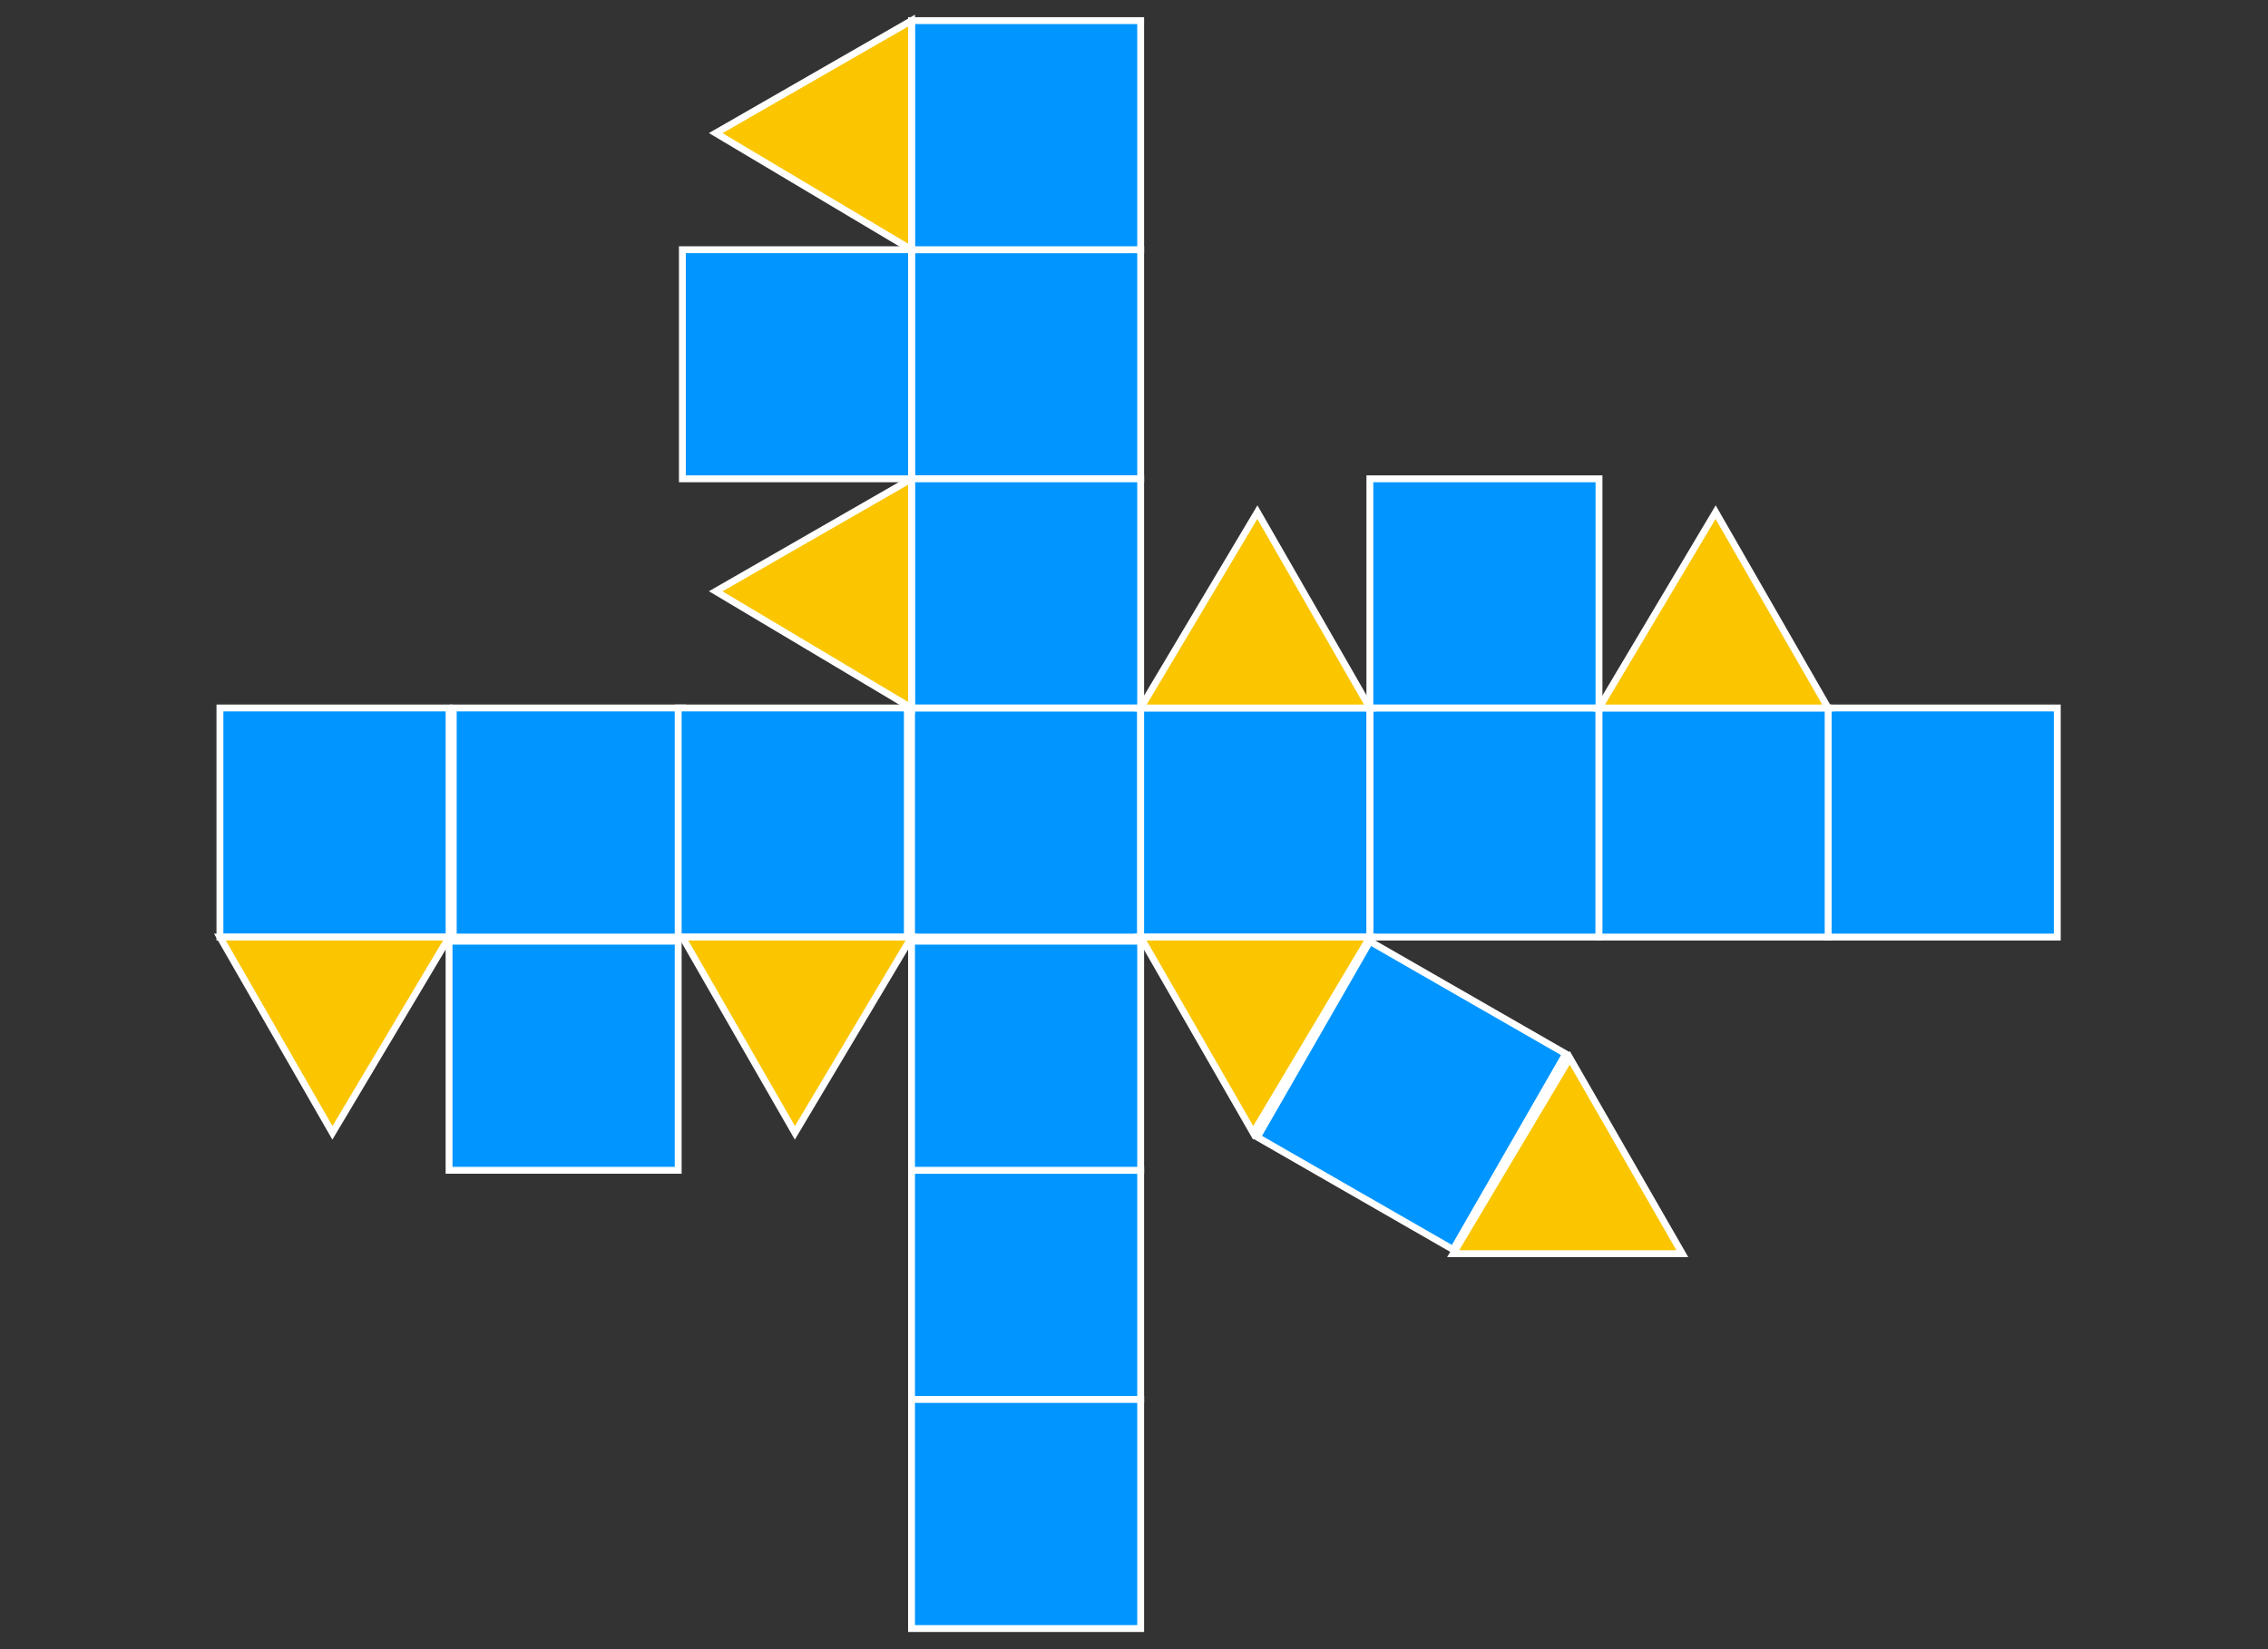 <svg id="Layer_1" data-name="Layer 1" xmlns="http://www.w3.org/2000/svg" viewBox="0 0 330 240"><rect x="0" y="0" width="330" height="240" fill="#333333" stroke="none"/><defs><style>.cls-1{fill:#0095ff;}.cls-1,.cls-2{stroke:#fff;}.cls-2{fill:#fbc600;}</style></defs><title>rhombicuboctahedron</title><rect class="cls-1" x="65.95" y="103.03" width="33.34" height="33.34"/><rect class="cls-1" x="132.63" y="103.03" width="33.34" height="33.34"/><rect class="cls-1" x="199.32" y="103.03" width="33.34" height="33.34"/><rect class="cls-1" x="266" y="103.03" width="33.34" height="33.34"/><rect class="cls-1" x="132.63" y="170.32" width="33.34" height="33.34"/><rect class="cls-1" x="132.63" y="36.34" width="33.34" height="33.34"/><rect class="cls-1" x="32" y="103.03" width="33.34" height="33.34"/><rect class="cls-1" x="98.68" y="103.03" width="33.34" height="33.34"/><rect class="cls-1" x="165.97" y="103.03" width="33.34" height="33.34"/><rect class="cls-1" x="232.66" y="103.03" width="33.34" height="33.34"/><rect class="cls-1" x="132.63" y="3" width="33.34" height="33.34"/><rect class="cls-1" x="132.63" y="136.97" width="33.34" height="33.34"/><rect class="cls-1" x="132.63" y="203.66" width="33.34" height="33.34"/><rect class="cls-1" x="132.63" y="69.68" width="33.34" height="33.34"/><rect class="cls-1" x="199.32" y="69.68" width="33.34" height="33.34"/><rect class="cls-1" x="99.29" y="36.34" width="33.34" height="33.34"/><rect class="cls-1" x="65.34" y="136.97" width="33.34" height="33.34"/><rect class="cls-1" x="188.95" y="142.97" width="32.86" height="32.86" transform="translate(-35.15 258.09) rotate(-60.12)"/><polygon class="cls-2" points="165.97 103.03 199.32 103.03 182.95 74.53 165.97 103.03"/><polygon class="cls-2" points="232.66 103.03 266 103.03 249.63 74.53 232.66 103.03"/><polygon class="cls-2" points="132.63 103.03 132.63 69.68 104.14 86.05 132.63 103.03"/><polygon class="cls-2" points="132.63 36.34 132.63 3 104.14 19.37 132.63 36.34"/><polygon class="cls-2" points="132.63 136.37 99.29 136.37 115.66 164.86 132.63 136.37"/><polygon class="cls-2" points="65.34 136.37 32 136.37 48.37 164.86 65.34 136.37"/><polygon class="cls-2" points="199.32 136.37 165.97 136.37 182.34 164.86 199.32 136.37"/><polygon class="cls-2" points="211.44 182.44 244.78 182.44 228.41 153.95 211.44 182.44"/></svg>